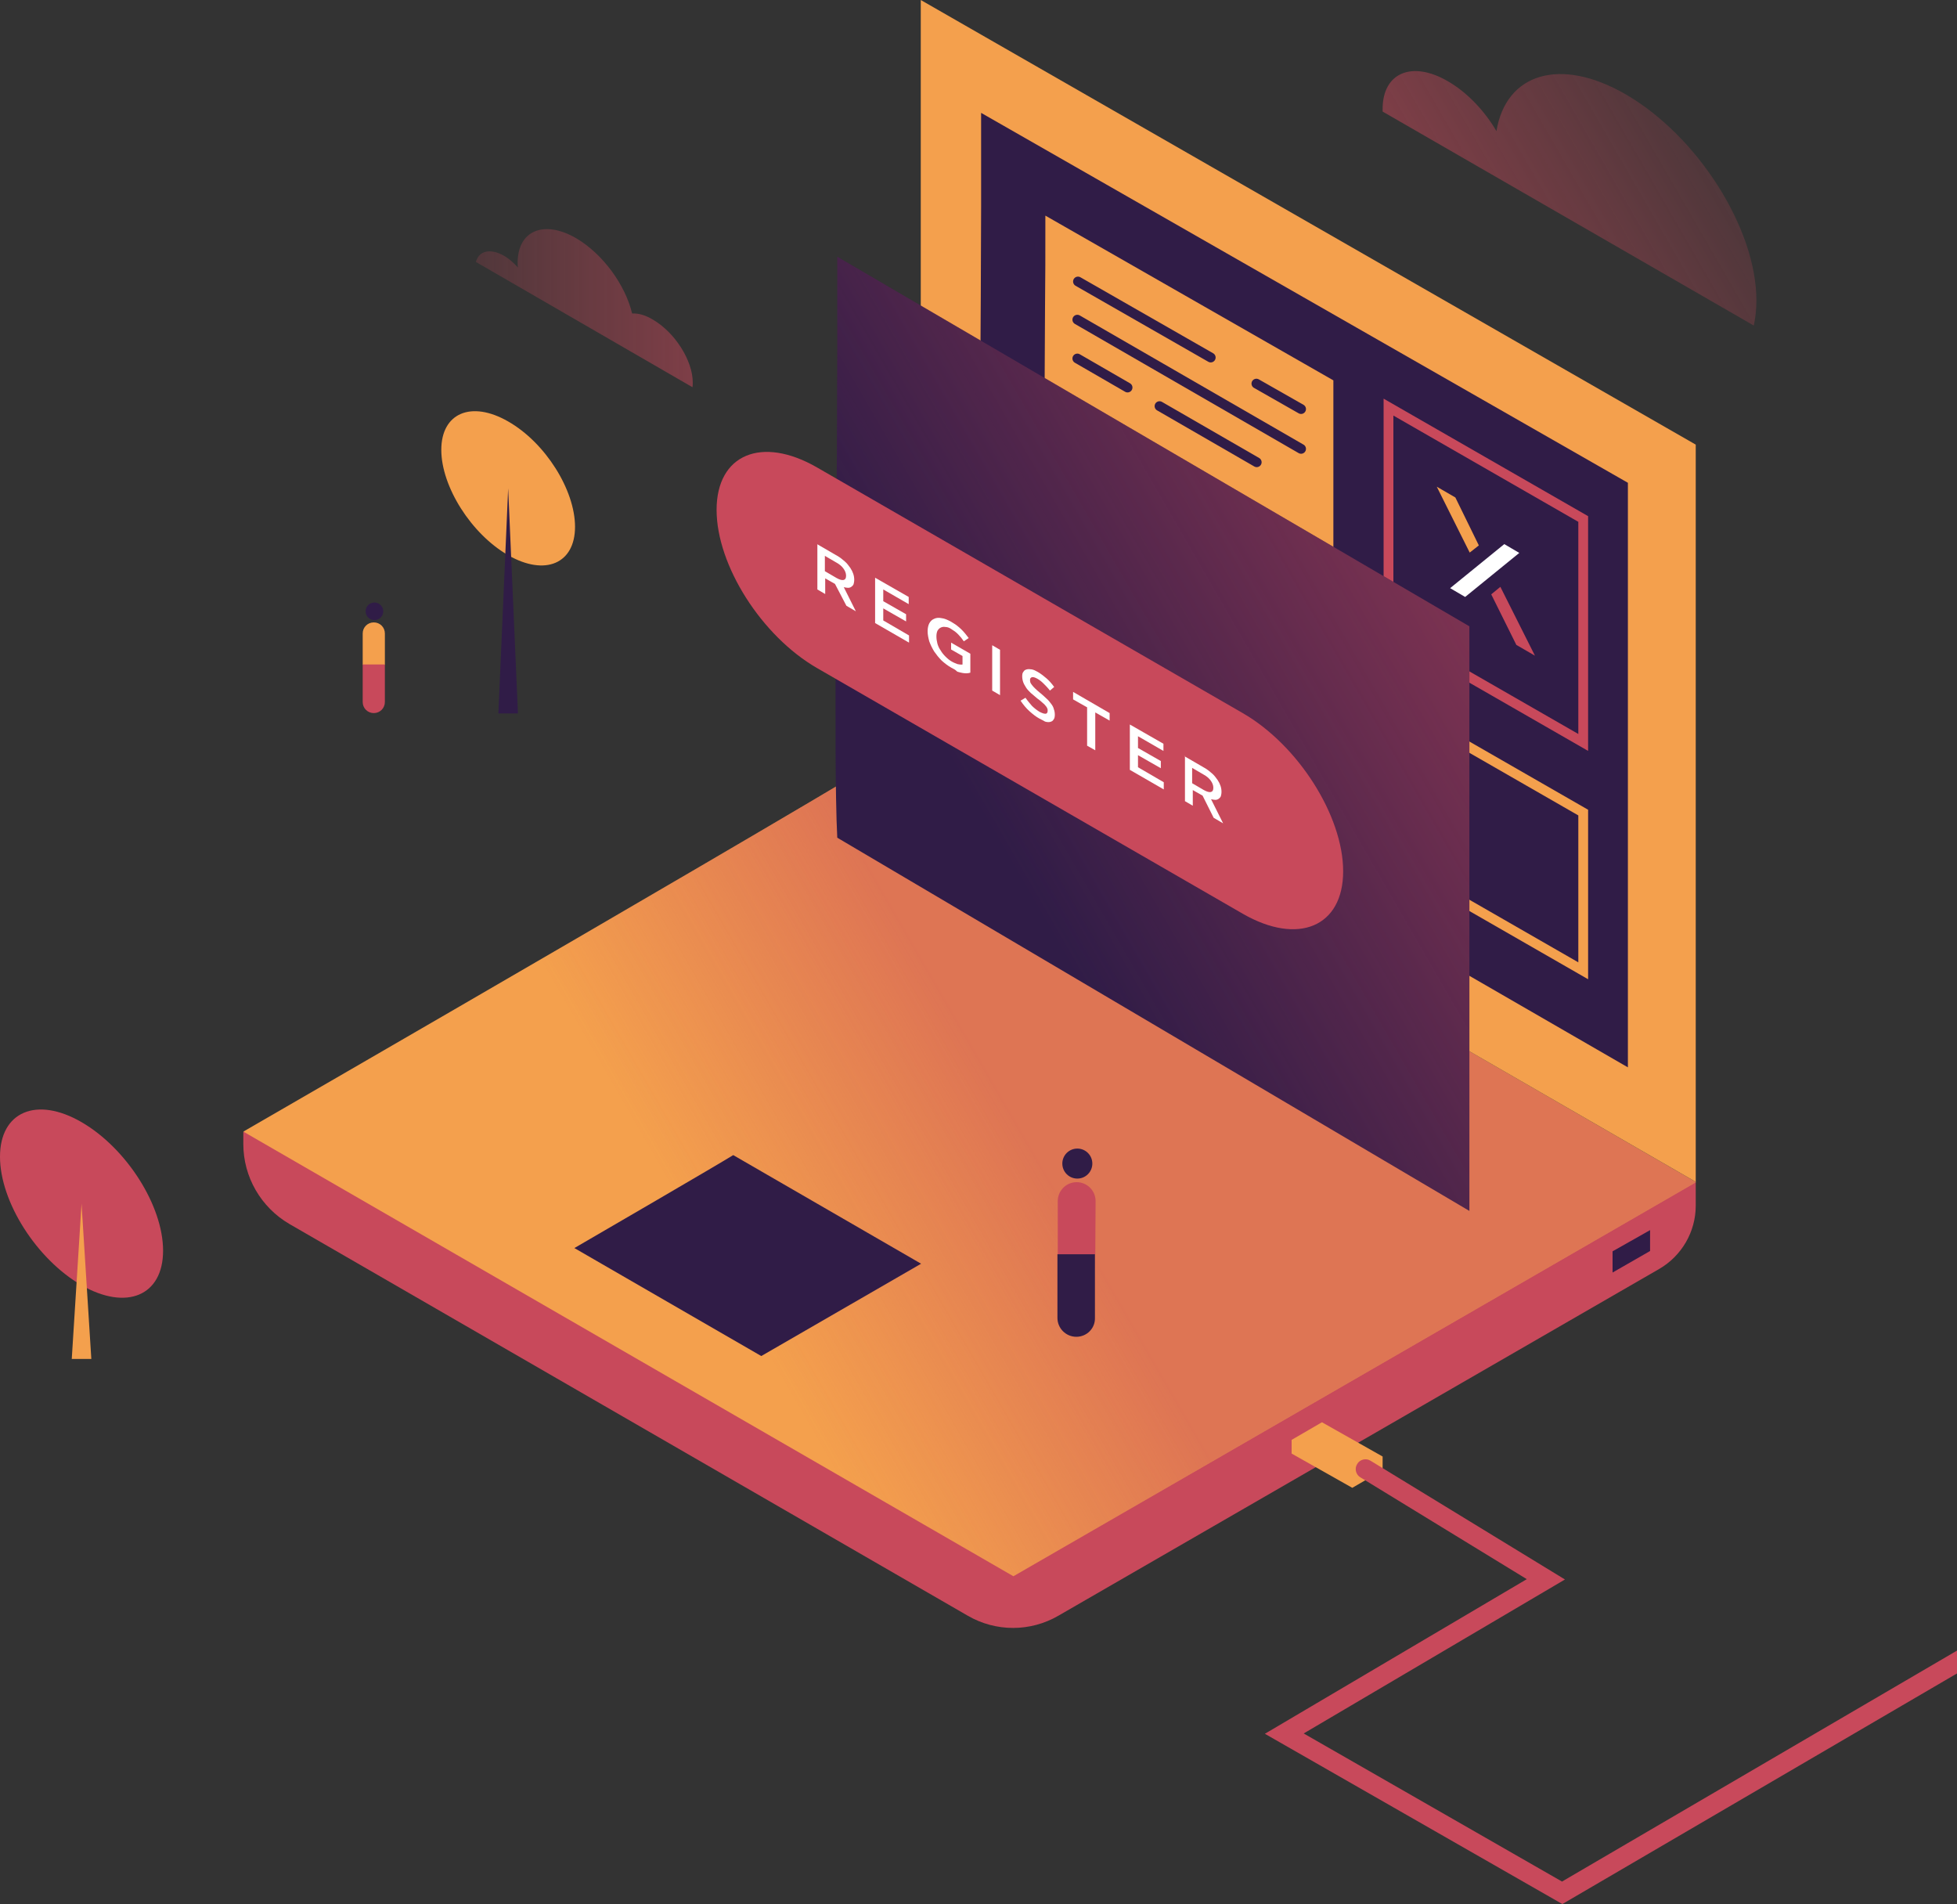 <?xml version="1.0" encoding="utf-8"?>
<!-- Generator: Adobe Illustrator 20.0.0, SVG Export Plug-In . SVG Version: 6.00 Build 0)  -->
<!DOCTYPE svg PUBLIC "-//W3C//DTD SVG 1.1//EN" "http://www.w3.org/Graphics/SVG/1.1/DTD/svg11.dtd">
<svg version="1.1" id="art" xmlns:x="http://ns.adobe.com/Extensibility/1.0/" xmlns:i="http://ns.adobe.com/AdobeIllustrator/10.0/" xmlns:graph="http://ns.adobe.com/Graphs/1.0/"
	 xmlns="http://www.w3.org/2000/svg" xmlns:xlink="http://www.w3.org/1999/xlink" x="0px" y="0px" width="600px" height="583.8px"
	 viewBox="0 0 600 583.8" style="enable-background:new 0 0 600 583.8;" xml:space="preserve">
<rect x="0" y="0" width="600" height="583.8" fill="#333333" stroke="none"/>
<style type="text/css">
	.st0{fill:#C8495B;}
	.st1{fill:#F4A04D;}
	.st2{fill:url(#SVGID_1_);}
	.st3{fill:#301C47;}
	.st4{fill:none;stroke:#301C47;stroke-width:3;stroke-linecap:round;stroke-miterlimit:10;}
	.st5{fill:none;}
	.st6{fill:url(#SVGID_2_);}
	.st7{fill:url(#SVGID_3_);}
	.st8{fill:none;stroke:#C8495B;stroke-width:3;stroke-linecap:round;stroke-miterlimit:10;}
	.st9{fill:#FFFFFF;}
	.st10{fill:none;stroke:#F4A04D;stroke-width:3;stroke-miterlimit:10;}
	.st11{fill:url(#SVGID_4_);}
	.st12{enable-background:new    ;}
</style>
<path class="st0" d="M483.1,361.1L282.3,245.2c-2.8,3-117.3,69.4-175.1,102.9L74.6,347v3.7c0,10.1,5.4,19.4,14.1,24.5l208,120.1
	c8.6,5,19.2,5,27.8,0L508.7,389c6.9-4,11.2-11.4,11.2-19.4v-7.1L483.1,361.1z"/>
<path class="st1" d="M282.3,225.2c-3.8,4-207.7,121.7-207.7,121.7l236.1,136.3L520,362.4L282.3,225.2z"/>
<linearGradient id="SVGID_1_" gradientUnits="userSpaceOnUse" x1="133.244" y1="137.525" x2="460.583" y2="326.514" gradientTransform="matrix(1 0 0 -1 0 586)">
	<stop  offset="0.278" style="stop-color:#C8495B;stop-opacity:0"/>
	<stop  offset="0.547" style="stop-color:#C8495B;stop-opacity:0.5"/>
</linearGradient>
<path class="st2" d="M282.3,225.2c-3.8,4-207.7,121.7-207.7,121.7l236.1,136.3L520,362.4L282.3,225.2z"/>
<path class="st3" d="M176.1,382.6c5.7-3.3,44.4-25.8,48.7-28.5l57.6,33.3l-49,28.3L176.1,382.6z"/>
<polygon class="st1" points="282.3,0 519.9,136.3 519.9,362.3 282.3,225.2 "/>
<path class="st3" d="M300.8,212.7c-1.3-25.4,0.2-101.6,0-178.1L499.1,148v179.2L300.8,212.7z"/>
<path class="st1" d="M320.3,138.2c-0.1-10.9,0-26.8,0.1-44.3c0.1-7.9,0.1-16.2,0.1-27.8l88.3,50.5v72.7L320.3,138.2z"/>
<g>
	<line class="st4" x1="385.2" y1="117.6" x2="398.9" y2="125.4"/>
	<line class="st4" x1="330.5" y1="86.3" x2="371.2" y2="109.6"/>
	<line class="st5" x1="398.9" y1="172" x2="330.3" y2="132.4"/>
	<line class="st4" x1="398.9" y1="137.6" x2="330.3" y2="98"/>
	<line class="st4" x1="345.7" y1="118.8" x2="330.3" y2="109.9"/>
	<line class="st4" x1="385.3" y1="141.7" x2="355.5" y2="124.5"/>
</g>
<g>
	<path class="st0" d="M335.8,384.5h-11.5v-16.3c0-3.2,2.6-5.8,5.8-5.8l0,0c3.2,0,5.8,2.6,5.8,5.8L335.8,384.5L335.8,384.5z"/>
	<circle class="st3" cx="330.3" cy="356.7" r="4.6"/>
	<path class="st3" d="M330,409.8L330,409.8c-3.2,0-5.8-2.6-5.8-5.8v-19.5h11.5V404C335.8,407.2,333.2,409.8,330,409.8z"/>
</g>
<g>
	<path class="st1" d="M118,203.8h-6.8v-9.6c0-1.9,1.5-3.4,3.4-3.4l0,0c1.9,0,3.4,1.5,3.4,3.4V203.8z"/>
	<circle class="st3" cx="114.8" cy="187.4" r="2.7"/>
	<path class="st0" d="M114.6,218.6L114.6,218.6c-1.9,0-3.4-1.5-3.4-3.4v-11.5h6.8v11.5C118,217.1,116.5,218.6,114.6,218.6z"/>
</g>
<g>
	<path class="st0" d="M50,383.4c0,13.8-11.2,18.5-25,10.6c-13.8-8-25-25.6-25-39.4C0,340.8,11.2,336,25,344S50,369.6,50,383.4z"/>
	<g>
		<polygon class="st1" points="25,369 28,416.6 22,416.6 		"/>
	</g>
</g>
<g>
	<path class="st1" d="M176.3,161.5c0,11.3-9.2,15.2-20.5,8.7s-20.5-21-20.5-32.3s9.2-15.2,20.5-8.7
		C167.2,135.7,176.3,150.2,176.3,161.5z"/>
	<g>
		<polygon class="st3" points="155.8,149.7 158.8,218.7 152.8,218.7 		"/>
	</g>
</g>
<linearGradient id="SVGID_2_" gradientUnits="userSpaceOnUse" x1="401.848" y1="544.541" x2="469.169" y2="505.673" gradientTransform="matrix(-1 0 0 -1 919.7 586)">
	<stop  offset="0" style="stop-color:#C8495B;stop-opacity:0.2"/>
	<stop  offset="1" style="stop-color:#C8495B;stop-opacity:0.5"/>
</linearGradient>
<path class="st6" d="M423.9,34.2c0-0.3,0-0.5,0-0.8c0-11.1,9-14.9,20-8.5c5.9,3.4,11.3,9.1,14.9,15.3c2.9-17.7,19.5-22.9,39.6-11.3
	c22.1,12.8,40.1,41.1,40.1,63.2c0,2.8-0.3,5.4-0.8,7.7L423.9,34.2z"/>
<polygon class="st3" points="505.9,383.5 494.4,390.1 494.4,383.6 505.9,377.1 "/>
<path class="st1" d="M405.3,439.2"/>
<path class="st1" d="M414.6,451.9"/>
<polygon class="st1" points="396,445.6 414.6,456.1 423.9,450.7 423.9,446.5 405.3,436 396,441.4 "/>
<linearGradient id="SVGID_3_" gradientUnits="userSpaceOnUse" x1="145.803" y1="491.532" x2="212.403" y2="491.532" gradientTransform="matrix(1 0 0 -1 0 586)">
	<stop  offset="0" style="stop-color:#C8495B;stop-opacity:0.2"/>
	<stop  offset="1" style="stop-color:#C8495B;stop-opacity:0.5"/>
</linearGradient>
<path class="st7" d="M212.3,118.7c0.1-0.5,0.1-0.9,0.1-1.4c0-6.8-5.5-15.4-12.2-19.3c-2.3-1.4-4.5-2-6.4-1.9
	c-2.1-8.8-9-18.3-17.2-23.1c-9.9-5.7-17.9-2.3-17.9,7.6c0,0.5,0,1,0.1,1.4c-1.3-1.4-2.7-2.7-4.3-3.6c-4.2-2.4-7.7-1.5-8.6,1.9
	L212.3,118.7z"/>
<g>
	<polygon class="st8" points="425.7,124.8 485.4,159.1 485.4,227.6 425.7,193.3 	"/>
	<g>
		<g>
			<path class="st9" d="M461.2,166.8l4.6,2.7L449.2,183l-4.6-2.7L461.2,166.8z"/>
		</g>
		<polygon class="st1" points="446.2,152.5 440.5,149.2 450.6,169.4 453.4,167.2 		"/>
		<polygon class="st0" points="460,179.9 457.2,182.2 464.9,197.7 470.6,201 		"/>
	</g>
</g>
<polygon class="st10" points="425.7,214.8 485.4,249.1 485.4,297.6 425.7,263.3 "/>
<path class="st3" d="M256.7,256.8c-1.3-25.4,0.2-101.6,0-178.1L450.5,192v179.2L256.7,256.8z"/>
<linearGradient id="SVGID_4_" gradientUnits="userSpaceOnUse" x1="267.134" y1="311.129" x2="440.543" y2="411.247" gradientTransform="matrix(1 0 0 -1 0 586)">
	<stop  offset="0.21" style="stop-color:#C8495B;stop-opacity:0"/>
	<stop  offset="1" style="stop-color:#C8495B;stop-opacity:0.5"/>
</linearGradient>
<path class="st11" d="M256.7,256.8c-1.3-25.4,0.2-101.6,0-178.1L450.5,192v179.2L256.7,256.8z"/>
<g>
	<path class="st0" d="M381,280.1l-130.5-75.3c-17-9.8-30.8-31.5-30.8-48.5l0,0c0-17,13.8-22.8,30.8-13L381,218.6
		c17,9.8,30.8,31.5,30.8,48.5l0,0C411.8,284.1,398,289.9,381,280.1z"/>
	<g class="st12">
		<path class="st9" d="M250.5,166.8l6.2,3.6c0.9,0.5,1.6,1.1,2.3,1.7c0.7,0.6,1.2,1.3,1.7,2c0.4,0.6,0.7,1.2,0.9,1.8
			s0.3,1.2,0.3,1.8v0c0,0.6-0.1,1-0.2,1.4c-0.2,0.4-0.4,0.6-0.7,0.8c-0.3,0.2-0.6,0.3-1,0.3c-0.4,0-0.8-0.1-1.3-0.2l3.7,7.4
			l-2.9-1.7L256,179l0,0l-3-1.7v4.8l-2.4-1.4V166.8z M256.5,177.2c0.9,0.5,1.6,0.7,2.1,0.6c0.5-0.1,0.8-0.5,0.8-1.3v0
			c0-0.8-0.3-1.5-0.8-2.2c-0.5-0.7-1.2-1.3-2.1-1.8l-3.6-2.1v4.7L256.5,177.2z"/>
		<path class="st9" d="M268.3,177.1l10.3,5.9v2.2l-7.8-4.5v3.6l7,4v2.2l-7-4v3.7l7.9,4.6v2.2l-10.4-6V177.1z"/>
		<path class="st9" d="M291.7,204.7c-1.1-0.6-2.1-1.4-3-2.2c-0.9-0.9-1.6-1.8-2.3-2.8c-0.6-1-1.1-2-1.5-3.1
			c-0.3-1.1-0.5-2.1-0.5-3.1v0c0-1,0.2-1.8,0.5-2.4c0.4-0.7,0.8-1.1,1.5-1.4c0.6-0.3,1.4-0.4,2.3-0.2c0.9,0.1,1.8,0.5,2.9,1.1
			c0.6,0.4,1.2,0.7,1.7,1.1c0.5,0.4,1,0.8,1.4,1.2c0.4,0.4,0.8,0.8,1.2,1.3s0.7,0.9,1.1,1.4l-1.5,1c-0.3-0.4-0.5-0.7-0.8-1.1
			c-0.3-0.3-0.6-0.7-0.9-1c-0.3-0.3-0.6-0.6-1-0.9c-0.4-0.3-0.8-0.5-1.2-0.8c-0.6-0.4-1.2-0.6-1.8-0.6c-0.5-0.1-1,0-1.4,0.2
			s-0.7,0.5-1,1c-0.2,0.5-0.3,1-0.3,1.7v0c0,0.7,0.1,1.4,0.3,2.2c0.2,0.7,0.5,1.4,1,2.1c0.4,0.7,0.9,1.3,1.5,1.9
			c0.6,0.6,1.2,1.1,1.9,1.5c0.7,0.4,1.3,0.6,1.8,0.8c0.6,0.1,1.1,0.2,1.5,0.1v-2.6l-3.5-2v-2.1l5.9,3.4v5.8
			c-0.3,0.1-0.7,0.2-1.1,0.2c-0.4,0-0.9,0-1.3-0.1c-0.5-0.1-1-0.2-1.6-0.4C292.9,205.3,292.3,205,291.7,204.7z"/>
		<path class="st9" d="M304.2,197.8l2.4,1.4v13.9l-2.4-1.4V197.8z"/>
		<path class="st9" d="M318.7,220.3c-1.1-0.6-2.1-1.4-3.1-2.3c-1-0.9-1.9-2-2.7-3.2l1.5-0.9c0.7,1,1.4,1.8,2,2.5
			c0.7,0.7,1.5,1.3,2.3,1.8c0.8,0.4,1.3,0.6,1.8,0.6s0.7-0.4,0.7-0.9v0c0-0.3,0-0.5-0.1-0.7c-0.1-0.2-0.2-0.5-0.5-0.8
			c-0.2-0.3-0.5-0.6-1-1c-0.4-0.4-0.9-0.8-1.6-1.3c-0.7-0.6-1.4-1.2-2-1.7c-0.6-0.6-1.1-1.1-1.4-1.6s-0.7-1.1-0.9-1.7
			c-0.2-0.6-0.3-1.2-0.3-1.8v0c0-0.6,0.1-1.1,0.4-1.4c0.2-0.4,0.6-0.6,1-0.7c0.4-0.1,0.9-0.1,1.5,0c0.6,0.1,1.2,0.4,1.9,0.8
			c1,0.6,1.9,1.3,2.7,2s1.6,1.6,2.3,2.6l-1.3,1.1c-0.6-0.8-1.3-1.5-1.9-2.1c-0.6-0.6-1.2-1.1-1.9-1.5c-0.7-0.4-1.3-0.6-1.7-0.5
			c-0.4,0.1-0.6,0.4-0.6,0.8v0c0,0.3,0,0.5,0.1,0.8c0.1,0.3,0.3,0.5,0.5,0.8c0.2,0.3,0.6,0.7,1,1.1c0.4,0.4,1,0.9,1.6,1.4
			c0.7,0.6,1.4,1.2,1.9,1.7c0.6,0.5,1,1.1,1.4,1.6c0.4,0.5,0.7,1.1,0.8,1.6c0.2,0.5,0.3,1.1,0.3,1.7v0c0,0.6-0.1,1.2-0.4,1.5
			c-0.2,0.4-0.6,0.6-1,0.7c-0.4,0.1-1,0.1-1.6-0.1C320.1,221,319.5,220.7,318.7,220.3z"/>
		<path class="st9" d="M333.4,216.9l-4.4-2.5v-2.3l11.2,6.5v2.3l-4.4-2.5V230l-2.5-1.4V216.9z"/>
		<path class="st9" d="M346.4,222.1l10.3,5.9v2.2l-7.8-4.5v3.6l7,4v2.2l-7-4v3.7l7.9,4.6v2.2l-10.4-6V222.1z"/>
		<path class="st9" d="M363.1,231.8l6.2,3.6c0.9,0.5,1.6,1.1,2.3,1.7c0.7,0.6,1.2,1.3,1.7,2c0.4,0.6,0.7,1.2,0.9,1.8
			c0.2,0.6,0.3,1.2,0.3,1.8v0c0,0.6-0.1,1-0.2,1.4c-0.2,0.4-0.4,0.6-0.7,0.8c-0.3,0.2-0.6,0.3-1,0.3c-0.4,0-0.8-0.1-1.3-0.2l3.7,7.4
			l-2.9-1.7l-3.4-6.8l0,0l-3-1.7v4.8l-2.4-1.4V231.8z M369.1,242.2c0.9,0.5,1.6,0.7,2.1,0.6c0.5-0.1,0.8-0.5,0.8-1.3v0
			c0-0.8-0.3-1.5-0.8-2.2c-0.5-0.7-1.2-1.3-2.1-1.8l-3.6-2.1v4.7L369.1,242.2z"/>
	</g>
</g>
<path class="st0" d="M600,506l-121.1,70.8l-79.2-45.4l80.1-47.2l-59.6-36.4c-1.4-0.9-3.3-0.4-4.1,1c-0.9,1.4-0.4,3.3,1,4.1l51,31.2
	l-80.3,47.4l91.2,52.2L600,513V506z"/>
</svg>
